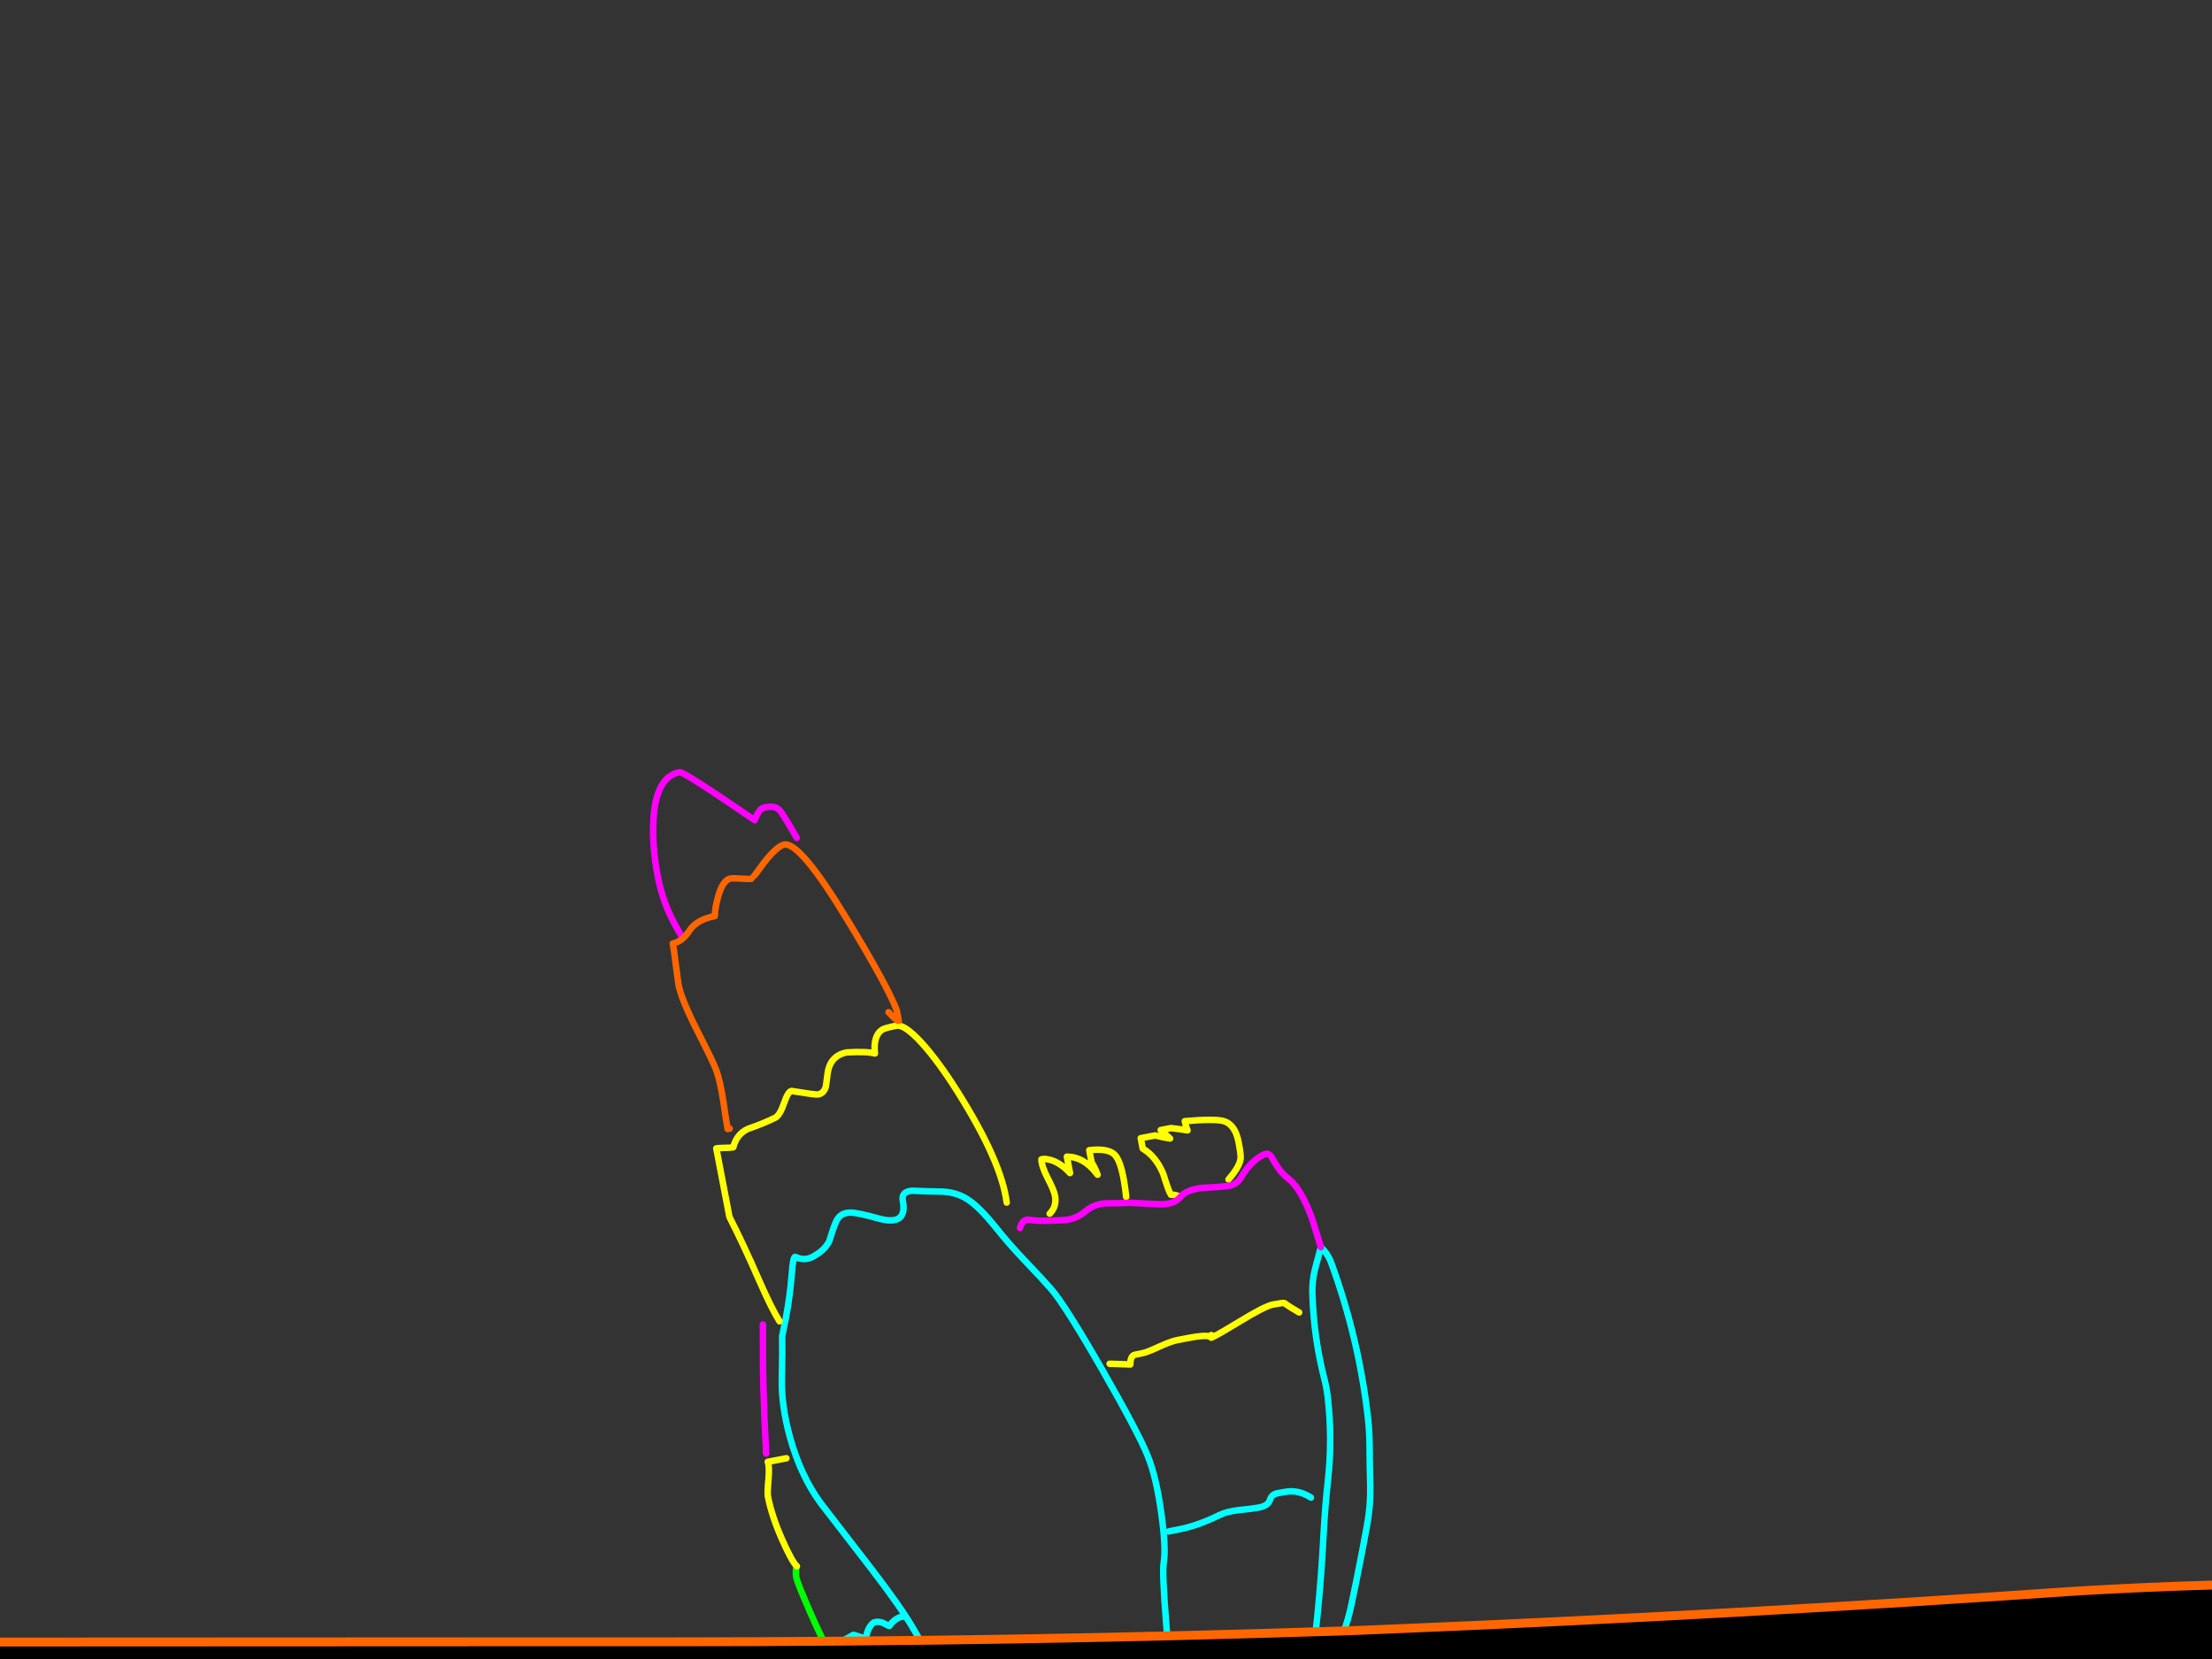 <?xml version="1.0" encoding="utf-8"?>
<svg id="EdithAnim12" image-rendering="inherit" baseProfile="basic" version="1.1" x="0px" y="0px" width="800" height="600" xmlns="http://www.w3.org/2000/svg" xmlns:xlink="http://www.w3.org/1999/xlink">
  <rect width="100%" height="100%" fill="#333333" stroke="none"/>
  <g id="14_JurorParrotf124r1" overflow="visible">
    <g id="Parrot">
      <path id="Layer2_0_1_STROKES" stroke="#FFF" stroke-width="2.35" stroke-linejoin="round" stroke-linecap="round" fill="none" d="M428.727,732.809 Q424.358,733.108 419.898,730.433 414.497,727.22 414.98,720.368 415.462,713.517 418.064,709.609 420.676,705.759 424.852,705.079 429.087,704.388 432.551,706.237 436.073,708.074 437.608,712.027 439.052,715.818 438.767,719.641 438.474,723.107 437.638,725.301 436.87,727.541 434.69,729.275 432.579,731.055 428.727,732.809Z M425.669,719.338 Q426.39,719.978 427.277,719.928 428.223,719.866 428.28,719.855 428.627,719.789 428.964,719.365 429.779,718.312 428.64,716.736 427.671,715.426 426.224,716.301 425.205,716.915 425.187,717.756 425.124,718.366 425.168,718.597 425.199,719.069 425.669,719.338Z M479.355,720.123 Q476.86,720.84 472.705,717.568 468.629,714.401 467.832,708.991 467.057,703.696 468.862,700.001 470.62,696.374 474.738,695.705 478.926,695.082 482.654,697.06 486.82,699.134 487.487,703.552 488.347,709.608 487.013,713.572 485.194,719.065 479.355,720.123Z M473.91,708.245 Q474.446,708.861 475.208,708.775 476.095,708.724 476.153,708.713 476.384,708.669 476.732,708.303 477.443,707.33 476.395,705.915 475.506,704.71 474.347,705.53 473.49,706.053 473.461,706.836 473.434,707.32 473.478,707.551 473.44,707.977 473.91,708.245Z" test="Parrot"/>
      <path id="Layer2_0_2_STROKES" stroke="#F00" stroke-width="2.35" stroke-linejoin="round" stroke-linecap="round" fill="none" d="M397.14,702.49 Q393.546,702.461 392.658,702.511 391.771,702.562 390.04,702.893 387.558,703.368 383.646,706.989 M398.868,671.534 L397.107,671.392 Q395.056,671.306 393.614,671.583 392.748,671.748 390.634,673.828 388.671,675.759 388.32,676.425 M344.789,654.016 Q357.124,663.138 363.266,677.095 368.48,689.017 370.208,707.409 371.7,723.632 382.686,736.961 394.837,751.682 410.766,755.211 426.706,758.798 438.283,757.717 449.871,756.694 459.956,750.636 470.099,744.566 476.525,735.021 482.916,725.602 482.862,723.758 M469.638,643.146 Q467.273,627.987 472.431,614.318 M434.696,663.715 Q431.547,661.327 429.266,658.474 428.958,658.115 426.073,658.667 424.573,658.954 422.664,659.918 422.282,660.111 419.041,661.928" test="Parrot"/>
      <path id="Layer2_0_3_STROKES" stroke="#0FF" stroke-width="2.35" stroke-linejoin="round" stroke-linecap="round" fill="none" d="M468.582,622.951 L468.47,618.307 Q467.332,617.987 466.04,618.114 465.21,618.154 463.479,618.485 458.69,619.402 455.897,624.184 453.058,629.035 450.404,629.543 449.48,629.72 444.259,629.942 439.096,630.153 438.115,630.341 432.402,631.435 431.746,634.252 431.158,637.117 426.773,637.956 425.792,638.144 422.071,638.079 418.292,638.025 417.369,638.202 416.734,638.324 414.915,641.005 413.153,643.675 410.383,644.206 409.402,644.393 405.508,644.362 401.614,644.33 400.691,644.506 399.652,644.705 397.055,646.758 395.756,647.784 394.515,648.8 394.342,648.833 390.592,647.996 386.439,647.236 384.593,647.589 382.227,648.042 379.379,649.724 377.989,650.589 376.772,651.42 374.464,651.862 362.358,651.429 352.303,651.081 347.909,651.564 347.032,651.672 346.398,651.794 M423.224,609.745 Q423.45,607.488 421.814,587.703 420.243,568.564 420.882,565.032 421.743,559.843 420.013,547.373 418.197,534.143 415.045,526.432 411.555,517.889 398.536,495.199 385.165,471.919 380.108,466.129 377.723,463.355 370.686,455.97 364.997,450.001 360.355,444.191 354.219,436.513 349.99,433.794 345.68,430.97 339.874,430.946 335.979,430.914 329.887,430.645 325.875,430.935 326.515,434.281 328.306,443.629 317.626,440.649 310.108,438.56 307.654,438.552 303.702,438.531 302.279,442.033 301.21,444.571 299.931,448.824 298.313,452.244 293.8,454.604 290.861,456.123 287.693,454.577 286.833,454.143 286.353,460.695 285.797,468.099 284.277,476.406 L282.885,483.192 Q282.997,487.837 282.758,498.769 282.564,508.377 285.719,519.855 289.569,533.713 296.782,543.577 297.181,544.099 314.921,567.08 326.231,581.783 330.49,589.341 333.669,595.013 339.16,602.755 342,608.121 344.099,611.679 M298.428,595.9 Q299.198,596.171 300.236,595.973 300.41,595.939 308.663,591.248 310.766,591.922 313.306,592.692 313.29,590.422 314.528,588.45 315.589,586.811 316.455,586.646 318.359,586.281 320.182,587.368 321.662,588.221 321.733,587.968 322.515,586.741 323.825,585.773 325.354,584.702 326.552,584.712 M341.929,648.761 Q305,624.909 299.14,596.183 L298.39,596.326 M472.431,614.318 Q474.937,599.602 476.431,584.601 477.935,569.658 478.704,554.617 479.208,545.069 480.254,535.538 481.945,520.319 480.18,505.165 479.736,501.601 478.854,498.241 475.148,483.578 474.663,468.238 474.463,463.133 475.794,458.212 476.779,454.614 477.718,451.084 480.257,453.409 481.519,456.876 491.47,484.161 494.739,512.785 495.254,517.352 495.308,522.007 495.349,529.716 495.563,537.391 495.724,544.478 494.434,551.485 491.78,566.05 488.735,580.45 484.676,599.232 472.431,614.318Z M474.121,541.617 Q470.579,539.364 466.926,539.346 465.844,539.314 462.035,540.043 459.9,540.452 459.273,542.487 458.657,544.579 455.253,545.23 453.002,545.661 447.952,546.15 443.454,546.712 441.001,547.96 434.939,550.975 429.188,552.495 427.652,552.909 422.69,553.859" test="Parrot"/>
      <path id="Layer2_0_4_STROKES" stroke="#0F0" stroke-width="2.35" stroke-linejoin="round" stroke-linecap="round" fill="none" d="M288.184,566.459 Q287.537,568.078 288.023,570.617 288.366,572.405 292.968,583.009 297.72,593.763 298.996,595.432" test="Parrot"/>
      <path id="Layer2_0_5_STROKES" stroke="#FF0" stroke-width="2.35" stroke-linejoin="round" stroke-linecap="round" fill="none" d="M284.413,527.403 L277.662,528.696 Q278.318,530.245 277.946,534.862 277.478,539.917 277.71,541.128 279.103,548.399 283.074,557.268 286.423,564.762 288.184,566.459 M477.899,688.161 Q488.834,679.666 487.96,668.23 487.553,662.984 486.894,657.667 468.364,658.045 462.286,664.413 461.445,672.829 466.182,678.202 470.989,683.622 473.04,684.964 475.103,686.364 477.899,688.161Z M479.856,657.459 Q479.923,645.005 467.19,646.606 464.915,647.221 463.188,648.509 459.213,652.739 462.913,662.379 M469.852,474.663 Q466.159,472.559 464.534,471.255 464.143,471.09 460.393,471.809 457.392,472.383 448.186,478.034 440.741,482.571 438.485,483.601 438.219,483.771 438.046,483.805 437.778,482.719 432.472,483.436 431.365,483.589 425.768,484.661 423.575,485.08 419.227,487.05 414.89,489.077 413.101,489.419 410.331,489.95 410.112,490.051 408.758,490.789 408.793,493.474 399.394,493.121 401.755,493.267 M438.485,483.601 Q438.752,483.43 438.444,483.07 437.77,482.362 438.046,483.805 M444.31,426.557 Q448.194,422.165 448.68,419.081 448.852,417.792 447.946,413.06 446.752,406.829 442.73,405.505 439.674,404.536 428.49,405.481 428.843,407.327 429.488,408.819 427.014,408.396 423.526,407.987 L419.776,408.705 Q421.652,410.38 423.173,411.763 420.399,411.337 417.813,410.636 L412.562,411.642 413.28,415.392 Q418.142,418.289 420.729,424.613 422.648,430.885 423.479,432.102 424.229,431.958 425.873,432.421 M407.296,432.868 Q406.022,420.91 403.34,417.834 401.034,415.165 393.953,415.983 L394.815,420.484 Q395.693,421.632 396.968,424.857 396.751,424.659 396.58,424.393 392.021,418.387 385.846,418.313 L386.984,424.256 Q386.002,423.188 384.857,422.211 381.172,419.208 377.451,419.143 L376.643,419.298 Q376.703,421.799 378.801,425.883 381.161,430.396 381.537,432.358 382.299,436.339 379.628,438.944 M364.083,434.923 Q362.178,419.975 346.287,394.785 339.497,384.002 333.571,377.421 327.199,370.386 324.199,370.961 319.929,371.779 318.979,372.439 315.758,374.671 316.432,381.002 313.466,380.194 306.249,380.619 300.076,381.802 299.272,388.535 298.754,392.702 298.611,393.208 297.902,395.437 295.824,395.835 295.017,395.99 286.249,394.559 284.979,394.802 283.563,398.961 282.028,403.442 280.328,404.246 276.29,406.276 270.455,408.29 266.395,410.204 265.204,414.919 263.993,415.151 261.838,415.145 259.695,415.196 259.06,415.318 L263.811,440.129 Q268.779,449.825 274.637,463.238 279.094,473.391 281.926,477.873" test="Parrot"/>
      <path id="Layer2_0_6_STROKES" stroke="#F0F" stroke-width="2.35" stroke-linejoin="round" stroke-linecap="round" fill="none" d="M477.718,451.084 L474.553,440.804 Q470.53,429.79 465.973,426.297 463.66,424.526 462.055,422.082 461.144,420.761 460.032,418.701 459.157,417.254 458.143,417.269 456.898,417.328 454.498,419.163 451.31,421.568 449.019,425.536 447.452,428.288 444.683,428.819 442.029,429.327 435.137,429.57 429.094,430.189 426.766,433.027 424.485,435.797 418.75,435.52 415.49,435.366 408.419,434.986 404.937,435.234 399.73,435.214 395.602,435.526 392.667,438.003 389.627,440.559 386.143,441.106 383.928,441.411 378.501,441.493 375.423,441.664 371.902,441.082 369.748,441.076 368.893,444.111 M275.925,479.022 Q275.866,493.389 276.142,503.266 276.309,511.01 277.088,525.695 M288.161,303.033 Q283.14,294.304 282.009,293.085 280.353,291.309 277.121,291.927 275.91,292.159 275.586,292.341 274.114,293.401 272.935,296.617 247.19,278.997 245.805,279.262 237.15,280.92 236.319,296.571 235.792,306.003 237.881,316.909 239.196,323.775 241.945,330.008 243.743,334.09 246.779,339.011" test="Parrot"/>
      <path id="Layer2_0_7_STROKES" stroke="#F60" stroke-width="2.35" stroke-linejoin="round" stroke-linecap="round" fill="none" d="M321.347,366.064 Q322.101,366.877 322.912,367.678 324.604,369.328 325.066,369.24 L324.347,365.489 Q321.225,356.995 306.628,332.933 289.371,304.356 283.601,305.461 281.12,305.936 276.394,311.866 272.082,317.776 271.967,317.798 270.986,317.986 268.073,317.766 265.102,317.557 264.179,317.734 261.351,318.276 259.665,324.461 258.512,328.749 258.526,331.318 252.005,332.567 249.357,336.544 246.721,340.578 243.316,341.23 243.813,343.826 244.515,349.674 245.273,355.51 245.384,356.087 246.389,361.338 251.968,372.352 258.296,384.778 259.139,387.309 260.49,391.237 261.596,398.263 262.653,405.657 263.161,408.311 L263.911,408.168" test="Parrot"/>
    </g>
    <g id="JuryBoxFront">
      <path fill="#000" stroke="none" d="M-3685.604,607.559 L-3721.507,565.618 -3724.485,773.228 Q-3711.319,773.229 -3692.849,773.228 L-3685.604,607.559 M1051.097,585.985 L1048.923,585.985 1020.185,614.24 1020.185,766.385 Q1037.064,766.412 1051.097,766.385 L1051.097,585.985 M775.062,605.305 Q655.117,608.042 535.413,614.884 413.939,620.761 292.384,621.485 167.77,622.21 43.156,622.049 -78.399,621.888 -199.954,621.485 -328.432,621.083 -456.91,619.553 -583.617,618.104 -710.243,616.011 -835.984,613 -961.725,617.219 -1086.178,620.358 -1210.712,627.12 -1331.864,632.353 -1453.258,630.501 -1581.092,628.489 -1708.846,620.6 -1827.905,612.63 -1947.448,610.94 -2066.427,609.33 -2185.486,610.376 -2313.24,611.503 -2440.993,613.435 -2569.23,615.448 -2697.386,617.38 -2824.656,619.312 -2952.088,621.405 -3076.058,623.498 -3200.109,624.464 -3323.676,625.43 -3447.565,623.015 -3566.947,620.68 -3685.604,607.559 L-3692.849,773.228 Q-3361.257,773.083 -1318.421,769.847 626.255,766.699 1020.185,766.385 L1020.185,614.24 Q897.905,602.568 775.062,605.305 M505.065,589.044 Q496.683,589.436 488.321,589.768 366.042,593.793 243.762,593.793 206.709,593.793 169.622,593.793 80.22,593.817 -9.249,593.874 -22.513,593.883 -35.814,593.874 -150.596,593.762 -265.481,592.103 -302.31,591.574 -339.138,590.493 -375.979,590.248 -412.876,589.929 -440.485,589.771 -468.18,589.527 -495.814,588.797 -523.483,588.4 -651.8,586.629 -780.198,585.341 -880.078,584.358 -979.918,588.722 -994.56,589.409 -1009.22,590.171 -1130.051,595.725 -1250.64,602.085 L-1508.32,603.373 Q-1637.603,597.174 -1766.725,589.205 -1883.692,581.074 -2001.383,579.947 -2128.653,578.659 -2255.763,580.43 -2379.894,582.201 -2504.186,584.697 -2621.152,587.112 -2738.199,589.607 -2857.178,592.103 -2976.319,594.035 -3101.818,596.047 -3227.639,594.437 -3349.516,592.908 -3471.232,584.858 -3596.49,577.371 -3721.507,565.618 L-3685.604,607.559 Q-3566.947,620.68 -3447.565,623.015 -3323.676,625.43 -3200.109,624.464 -3076.058,623.498 -2952.088,621.405 -2824.656,619.312 -2697.386,617.38 -2569.23,615.448 -2440.993,613.435 -2313.24,611.503 -2185.486,610.376 -2066.427,609.33 -1947.448,610.94 -1827.905,612.63 -1708.846,620.6 -1581.092,628.489 -1453.258,630.501 -1331.864,632.353 -1210.712,627.12 -1086.178,620.358 -961.725,617.219 -835.984,613 -710.243,616.011 -583.617,618.104 -456.91,619.553 -328.432,621.083 -199.954,621.485 -78.399,621.888 43.156,622.049 167.77,622.21 292.384,621.485 413.939,620.761 535.413,614.884 655.117,608.042 775.062,605.305 897.905,602.568 1020.185,614.24 L1048.923,585.985 1049.004,584.697 Q1019.399,582.03 989.756,579.384 967.058,577.268 944.353,575.761 847.81,569.64 750.912,575.439 628.119,583.958 505.065,589.044Z" test="JuryBoxFront" stroke-width="1.61"/>
      <path id="Layer1_0_1_STROKES" stroke="#F60" stroke-width="3.22" stroke-linejoin="round" stroke-linecap="round" fill="none" d="M1049.044,584.737 Q1019.399,582.03 989.756,579.384 967.058,577.268 944.353,575.801 847.81,569.64 750.912,575.439 628.119,583.958 505.065,589.084 496.683,589.436 488.321,589.768 366.042,593.793 243.762,593.793 206.709,593.793 169.662,593.793 80.22,593.817 -9.249,593.874 -22.513,593.883 -35.774,593.874 -150.596,593.762 -265.481,592.103 -302.31,591.574 -339.138,590.533 -375.979,590.248 -412.836,589.969 -440.485,589.771 -468.14,589.567 -495.814,588.797 -523.483,588.4 -651.8,586.629 -780.198,585.341 -880.078,584.358 -979.878,588.762 -994.56,589.409 -1009.22,590.171 -1130.051,595.725 -1250.64,602.085 L-1508.32,603.373 Q-1637.603,597.174 -1766.725,589.205 -1883.692,581.074 -2001.383,579.947 -2128.653,578.659 -2255.763,580.43 -2379.894,582.201 -2504.186,584.697 -2621.152,587.112 -2738.199,589.607 -2857.178,592.103 -2976.319,594.035 -3101.818,596.047 -3227.639,594.437 -3349.516,592.908 -3471.232,584.858 -3596.49,577.371 -3721.507,565.618 L-3685.604,607.559 Q-3566.947,620.68 -3447.565,623.015 -3323.676,625.43 -3200.109,624.464 -3076.058,623.498 -2952.088,621.405 -2824.656,619.312 -2697.386,617.38 -2569.23,615.448 -2440.993,613.435 -2313.24,611.503 -2185.486,610.376 -2066.427,609.33 -1947.448,610.94 -1827.905,612.63 -1708.846,620.6 -1581.092,628.489 -1453.258,630.501 -1331.864,632.353 -1210.712,627.12 -1086.178,620.358 -961.725,617.219 -835.984,613 -710.243,616.011 -583.617,618.104 -456.91,619.553 -328.432,621.083 -199.954,621.485 -78.399,621.888 43.156,622.049 167.77,622.21 292.384,621.485 413.939,620.761 535.413,614.884 655.117,608.042 775.062,605.305 897.905,602.568 1020.185,614.24 L1048.923,585.985 M1049.044,584.737 Q1050.069,584.845 1051.097,584.938 L1051.097,585.985 1051.097,766.385 1051.097,784.417 M1020.185,784.417 L1020.185,766.425 M-3692.849,773.228 L-3693.332,784.417 M1020.185,766.425 L1020.185,614.24 M-3724.646,784.417 L-3724.485,773.228 -3721.507,565.618 M-3685.604,607.559 L-3692.849,773.228" test="JuryBoxFront"/>
    </g>
  </g>
</svg>